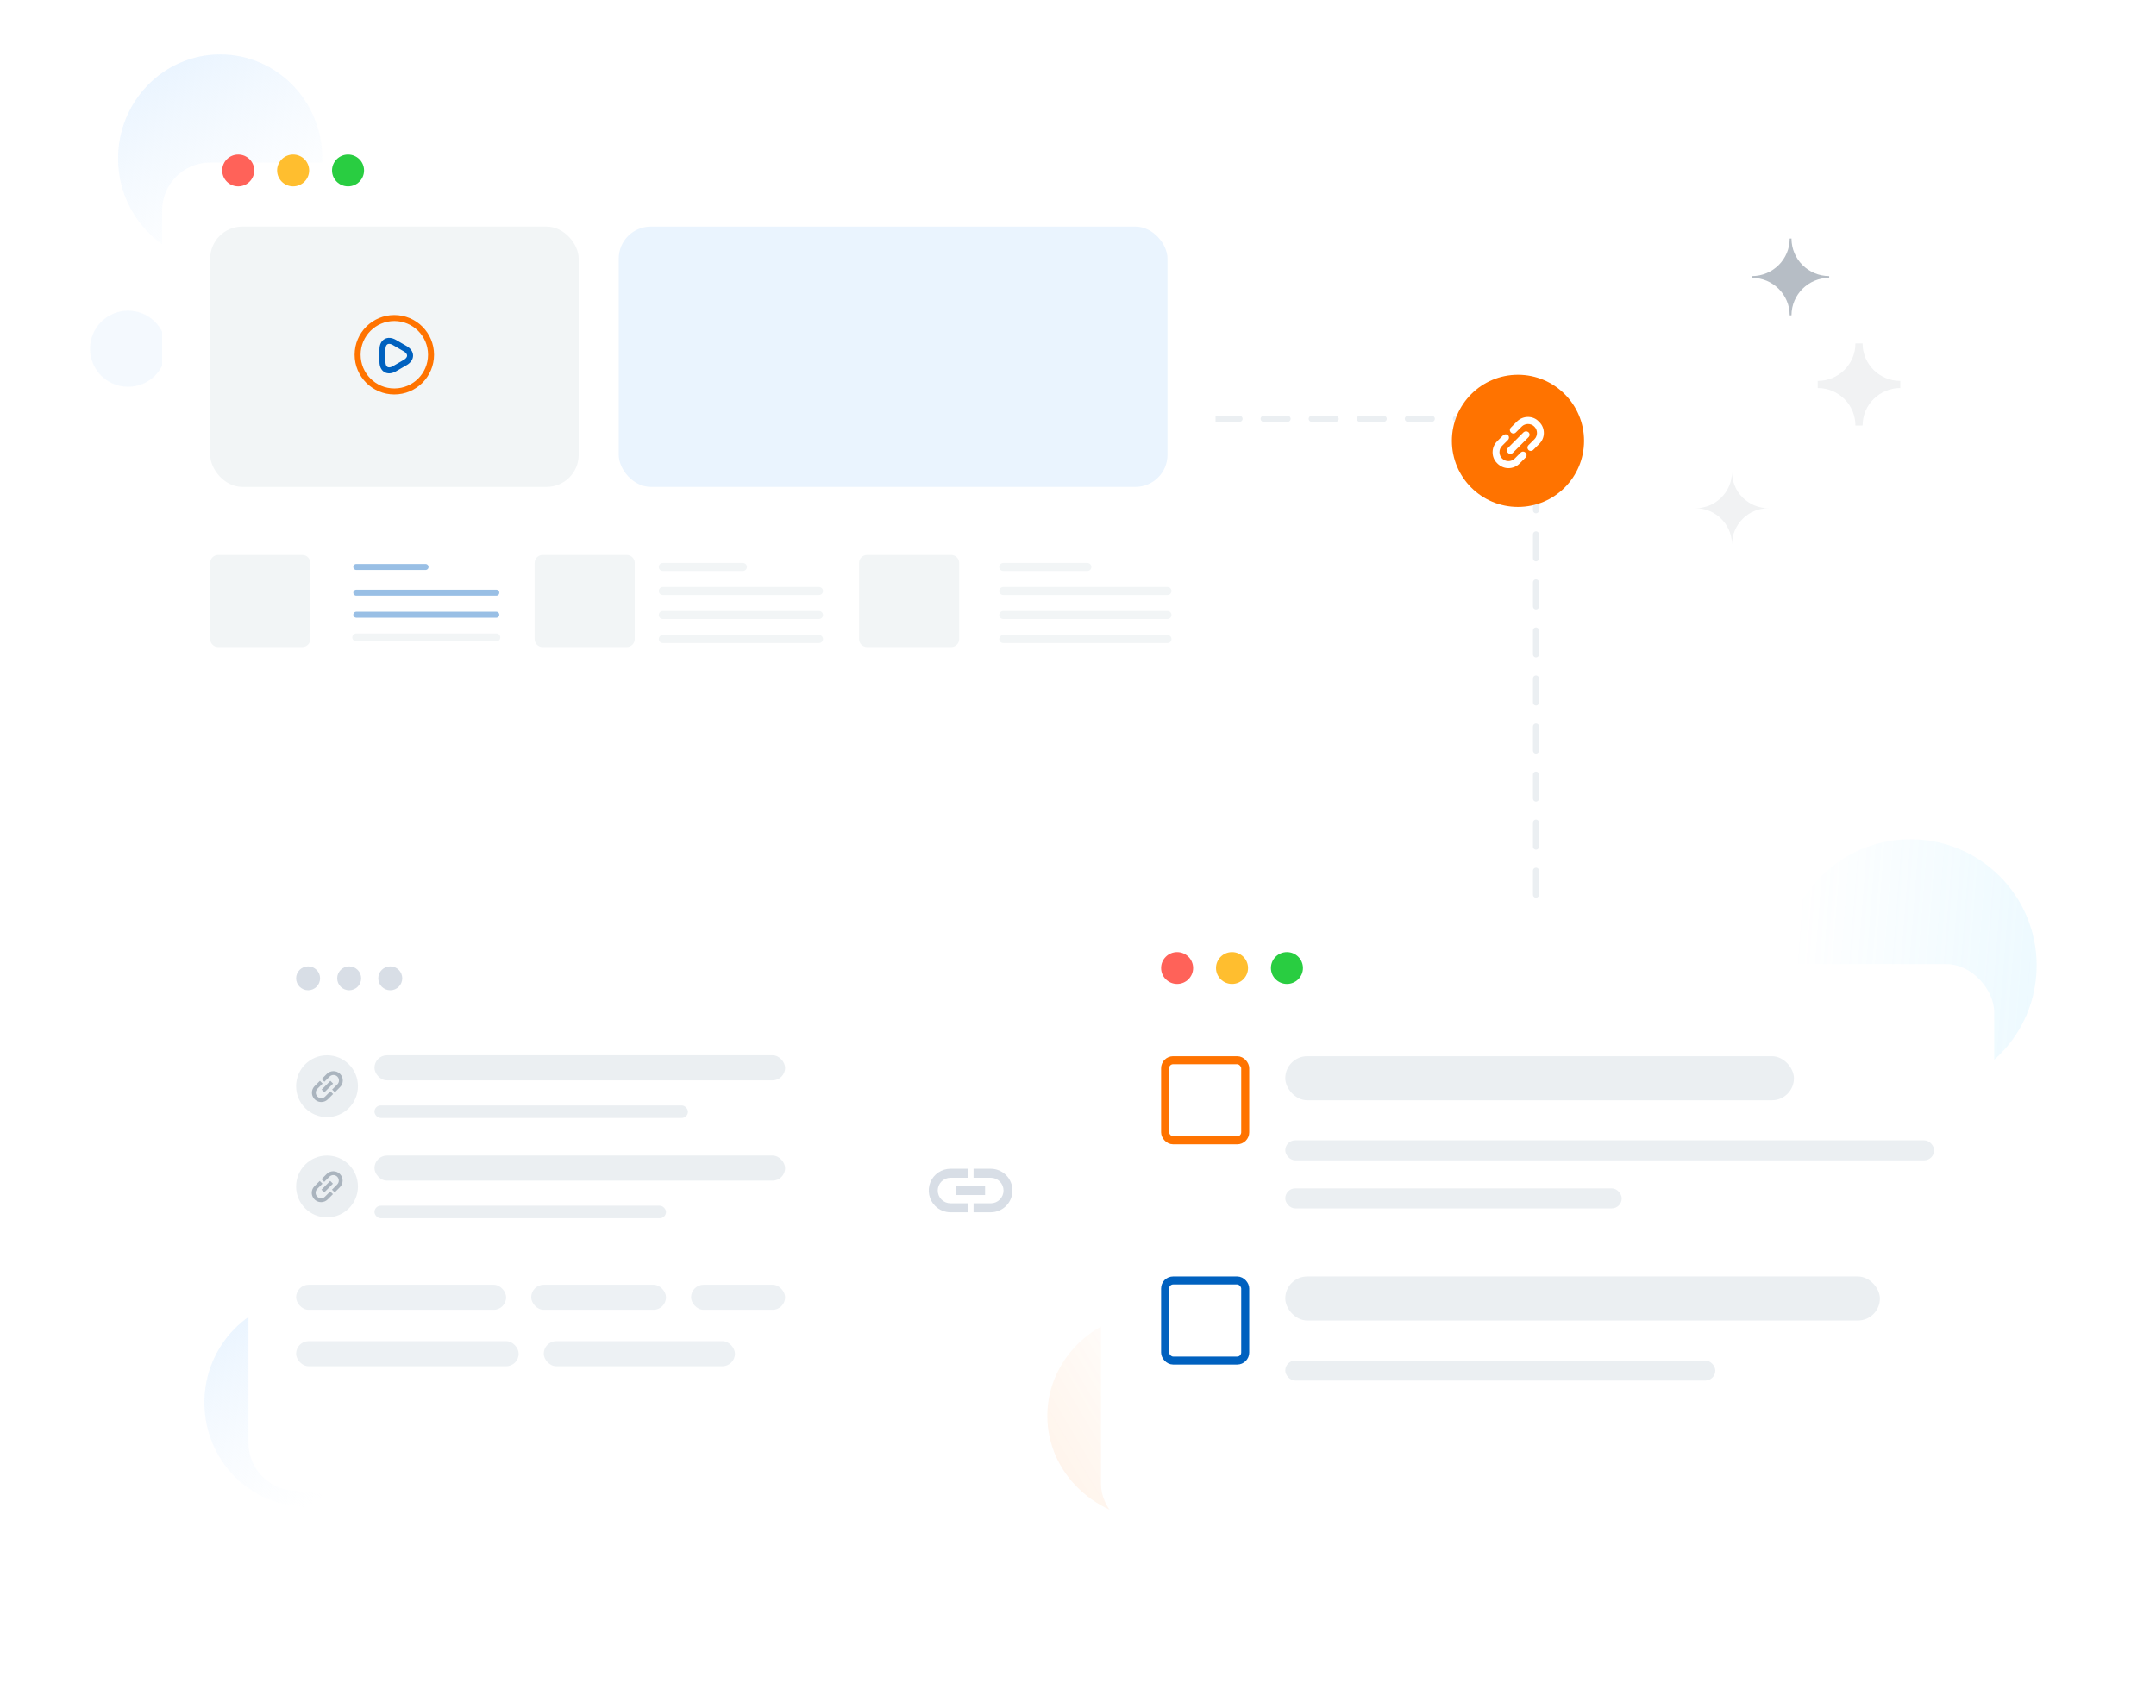<svg width="515" height="408" viewBox="0 0 515 408" fill="none" xmlns="http://www.w3.org/2000/svg">
<ellipse opacity="0.3" cx="26.311" cy="24.876" rx="26.311" ry="24.876" transform="matrix(1 0 0 -1 250.172 363.173)" fill="url(#paint0_linear_15089_33523)"/>
<ellipse opacity="0.3" cx="17.7" cy="16.265" rx="17.7" ry="16.265" transform="matrix(1 0 0 -1 142.059 184.26)" fill="url(#paint1_linear_15089_33523)"/>
<ellipse cx="52.602" cy="37.876" rx="24.397" ry="24.876" fill="url(#paint2_linear_15089_33523)"/>
<ellipse cx="73.22" cy="335.125" rx="24.397" ry="24.876" fill="url(#paint3_linear_15089_33523)"/>
<ellipse opacity="0.4" cx="30.138" cy="30.138" rx="30.138" ry="30.138" transform="matrix(-4.37114e-08 1 1 4.37114e-08 426.217 200.524)" fill="url(#paint4_linear_15089_33523)"/>
<circle opacity="0.5" cx="30.597" cy="83.322" r="9.089" fill="#EAF4FE"/>
<path d="M290.357 100.064H364.984C366.041 100.064 366.898 100.921 366.898 101.978V217.746" stroke="#EBEFF2" stroke-width="1.435" stroke-linecap="round" stroke-linejoin="round" stroke-dasharray="5.74 5.74"/>
<g filter="url(#filter0_d_15089_33523)">
<rect x="263" y="216" width="213.357" height="135.859" rx="11.481" fill="white"/>
</g>
<rect x="307.01" y="252.357" width="121.508" height="10.524" rx="5.262" fill="#EBEFF2"/>
<rect x="307.01" y="272.449" width="154.995" height="4.784" rx="2.392" fill="#EBEFF2"/>
<rect x="307.01" y="283.931" width="80.368" height="4.784" rx="2.392" fill="#EBEFF2"/>
<rect x="278.306" y="253.314" width="19.135" height="19.135" rx="1.914" stroke="#FF7300" stroke-width="1.914"/>
<rect x="307.01" y="304.979" width="142.038" height="10.524" rx="5.262" fill="#EBEFF2"/>
<rect x="307.01" y="325.07" width="102.724" height="4.784" rx="2.392" fill="#EBEFF2"/>
<rect x="278.306" y="305.935" width="19.135" height="19.135" rx="1.914" stroke="#0061BF" stroke-width="1.914"/>
<path d="M285.001 231.287C285.001 233.388 283.288 235.091 281.175 235.091C279.062 235.091 277.35 233.388 277.35 231.287C277.35 229.186 279.062 227.482 281.175 227.482C283.288 227.482 285.001 229.186 285.001 231.287Z" fill="#FF6259"/>
<path d="M298.116 231.287C298.116 233.388 296.404 235.091 294.291 235.091C292.178 235.091 290.465 233.388 290.465 231.287C290.465 229.186 292.178 227.482 294.291 227.482C296.404 227.482 298.116 229.186 298.116 231.287Z" fill="#FFBE2F"/>
<path d="M311.234 231.287C311.234 233.388 309.521 235.091 307.408 235.091C305.295 235.091 303.582 233.388 303.582 231.287C303.582 229.186 305.295 227.482 307.408 227.482C309.521 227.482 311.234 229.186 311.234 231.287Z" fill="#29CD41"/>
<g filter="url(#filter1_d_15089_33523)">
<rect x="38.728" y="24.48" width="251.627" height="148.297" rx="11.481" fill="white"/>
</g>
<rect x="50.209" y="54.14" width="88.022" height="62.189" rx="7.654" fill="#F2F5F6"/>
<rect x="147.799" y="54.14" width="131.076" height="62.189" rx="7.654" fill="#EAF4FE"/>
<path d="M72.212 132.594H52.123C51.066 132.594 50.209 133.45 50.209 134.507V152.686C50.209 153.742 51.066 154.599 52.123 154.599H72.212C73.268 154.599 74.125 153.742 74.125 152.686V134.507C74.125 133.45 73.268 132.594 72.212 132.594Z" fill="#F2F5F6"/>
<path opacity="0.4" d="M85.113 135.464H101.647" stroke="#0061BF" stroke-width="1.435" stroke-miterlimit="10" stroke-linecap="round"/>
<path d="M85.113 152.306H118.55" stroke="#F2F5F6" stroke-width="1.914" stroke-miterlimit="10" stroke-linecap="round"/>
<path opacity="0.4" d="M85.113 146.884H118.548" stroke="#0061BF" stroke-width="1.435" stroke-miterlimit="10" stroke-linecap="round"/>
<path opacity="0.4" d="M85.113 141.605H118.55" stroke="#0061BF" stroke-width="1.435" stroke-miterlimit="10" stroke-linecap="round"/>
<path d="M149.708 132.594H129.619C128.562 132.594 127.705 133.45 127.705 134.507V152.686C127.705 153.742 128.562 154.599 129.619 154.599H149.708C150.764 154.599 151.621 153.742 151.621 152.686V134.507C151.621 133.45 150.764 132.594 149.708 132.594Z" fill="#F2F5F6"/>
<path d="M158.322 135.464H177.457" stroke="#F2F5F6" stroke-width="1.914" stroke-miterlimit="10" stroke-linecap="round"/>
<path d="M158.322 152.686H195.636" stroke="#F2F5F6" stroke-width="1.914" stroke-miterlimit="10" stroke-linecap="round"/>
<path d="M158.322 146.945H195.636" stroke="#F2F5F6" stroke-width="1.914" stroke-miterlimit="10" stroke-linecap="round"/>
<path d="M158.322 141.204H195.636" stroke="#F2F5F6" stroke-width="1.914" stroke-miterlimit="10" stroke-linecap="round"/>
<path d="M227.206 132.594H207.117C206.06 132.594 205.203 133.45 205.203 134.507V152.686C205.203 153.742 206.06 154.599 207.117 154.599H227.206C228.262 154.599 229.119 153.742 229.119 152.686V134.507C229.119 133.45 228.262 132.594 227.206 132.594Z" fill="#F2F5F6"/>
<path d="M239.646 135.464H259.738" stroke="#F2F5F6" stroke-width="1.914" stroke-miterlimit="10" stroke-linecap="round"/>
<path d="M239.646 152.686H278.874" stroke="#F2F5F6" stroke-width="1.914" stroke-miterlimit="10" stroke-linecap="round"/>
<path d="M239.646 146.945H278.874" stroke="#F2F5F6" stroke-width="1.914" stroke-miterlimit="10" stroke-linecap="round"/>
<path d="M239.646 141.204H278.874" stroke="#F2F5F6" stroke-width="1.914" stroke-miterlimit="10" stroke-linecap="round"/>
<path d="M94.194 93.526C99.038 93.526 102.964 89.599 102.964 84.756C102.964 79.912 99.038 75.985 94.194 75.985C89.35 75.985 85.424 79.912 85.424 84.756C85.424 89.599 89.35 93.526 94.194 93.526Z" stroke="#FF7300" stroke-width="1.435" stroke-linecap="round" stroke-linejoin="round"/>
<path d="M91.36 84.957V83.492C91.36 81.668 92.65 80.923 94.228 81.835L95.5 82.572L96.772 83.308C98.35 84.22 98.35 85.711 96.772 86.623L95.5 87.36L94.228 88.097C92.65 89.009 91.36 88.263 91.36 86.439V84.957Z" stroke="#0061BF" stroke-width="1.435" stroke-miterlimit="10" stroke-linecap="round" stroke-linejoin="round"/>
<path d="M60.73 40.722C60.73 42.823 59.017 44.526 56.904 44.526C54.791 44.526 53.078 42.823 53.078 40.722C53.078 38.621 54.791 36.918 56.904 36.918C59.017 36.918 60.73 38.621 60.73 40.722Z" fill="#FF6259"/>
<path d="M73.845 40.722C73.845 42.823 72.132 44.526 70.019 44.526C67.906 44.526 66.193 42.823 66.193 40.722C66.193 38.621 67.906 36.918 70.019 36.918C72.132 36.918 73.845 38.621 73.845 40.722Z" fill="#FFBE2F"/>
<path d="M86.962 40.722C86.962 42.823 85.249 44.526 83.136 44.526C81.023 44.526 79.311 42.823 79.311 40.722C79.311 38.621 81.023 36.918 83.136 36.918C85.249 36.918 86.962 38.621 86.962 40.722Z" fill="#29CD41"/>
<g opacity="0.4">
<path opacity="0.2" d="M443.208 82.058H444.912C444.912 87.005 448.946 91.015 453.92 91.015V92.71C448.945 92.71 444.912 96.72 444.912 101.668H443.208C443.208 96.72 439.175 92.71 434.199 92.71V91.015C439.175 91.015 443.208 87.004 443.208 82.058Z" fill="#495B6D"/>
<path d="M427.504 57H427.931C427.931 61.948 431.964 65.959 436.939 65.959V66.382C431.963 66.382 427.93 70.393 427.93 75.341H427.503C427.503 70.393 423.47 66.382 418.494 66.382V65.959C423.471 65.959 427.504 61.948 427.504 57Z" fill="#495B6D"/>
<path opacity="0.2" d="M413.716 112.758C413.716 117.545 417.618 121.425 422.432 121.425C417.618 121.425 413.716 125.305 413.716 130.092C413.716 125.305 409.814 121.425 405 121.425C409.814 121.424 413.716 117.545 413.716 112.758Z" fill="#495B6D"/>
</g>
<circle cx="362.593" cy="105.327" r="15.787" fill="#FF7300"/>
<g clip-path="url(#clip0_15089_33523)">
<path fill-rule="evenodd" clip-rule="evenodd" d="M359.057 103.992C359.057 103.992 358.384 104.665 357.627 105.422C356.912 106.138 356.533 107.063 356.533 108.073C356.533 109.04 356.912 110.008 357.627 110.681C357.669 110.723 357.669 110.723 357.711 110.765C358.426 111.48 359.352 111.859 360.319 111.859C361.287 111.859 362.254 111.48 362.97 110.765C363.727 110.008 364.4 109.335 364.4 109.335C364.736 108.998 364.736 108.493 364.4 108.157C364.063 107.82 363.559 107.82 363.222 108.157C363.222 108.157 362.549 108.83 361.792 109.587C361.413 109.966 360.866 110.176 360.319 110.176C359.772 110.176 359.226 109.966 358.847 109.587L358.763 109.503C358.384 109.124 358.174 108.577 358.174 108.031C358.174 107.484 358.384 106.937 358.763 106.558C359.52 105.801 360.193 105.128 360.193 105.128C360.53 104.791 360.53 104.287 360.193 103.95C359.899 103.698 359.394 103.698 359.057 103.992Z" fill="white"/>
<path fill-rule="evenodd" clip-rule="evenodd" d="M363.936 103.276L360.192 107.02C359.855 107.356 359.855 107.861 360.192 108.197C360.528 108.534 361.033 108.534 361.37 108.197L365.114 104.453C365.45 104.117 365.45 103.612 365.114 103.276C364.777 102.981 364.272 102.981 363.936 103.276Z" fill="white"/>
<path fill-rule="evenodd" clip-rule="evenodd" d="M366.253 107.484C366.253 107.484 366.926 106.811 367.684 106.054C368.399 105.338 368.777 104.413 368.777 103.445C368.777 102.478 368.399 101.51 367.684 100.837C367.641 100.795 367.641 100.795 367.599 100.753C366.926 99.996 365.959 99.617 364.991 99.617C364.024 99.617 363.056 99.996 362.341 100.711C361.584 101.468 360.911 102.141 360.911 102.141C360.574 102.478 360.574 102.983 360.911 103.319C361.247 103.656 361.752 103.656 362.089 103.319C362.089 103.319 362.762 102.646 363.519 101.889C363.897 101.51 364.444 101.3 364.991 101.3C365.538 101.3 366.085 101.51 366.464 101.889L366.548 101.973C366.926 102.352 367.137 102.898 367.137 103.445C367.137 103.992 366.926 104.539 366.548 104.918C365.79 105.675 365.117 106.348 365.117 106.348C364.781 106.685 364.781 107.189 365.117 107.526C365.412 107.82 365.917 107.82 366.253 107.484Z" fill="white"/>
</g>
<g filter="url(#filter2_d_15089_33523)">
<path d="M188.903 213.589L70.266 219.397C64.15 219.696 59.346 224.741 59.346 230.864V330.349C59.346 336.194 63.737 341.106 69.546 341.758L188.183 355.08C194.989 355.845 200.946 350.519 200.946 343.671V225.057C200.946 218.496 195.457 213.269 188.903 213.589Z" fill="white"/>
</g>
<rect x="70.731" y="306.957" width="50.168" height="5.99" rx="2.995" fill="#EDF1F4"/>
<rect x="126.889" y="306.957" width="32.197" height="5.99" rx="2.995" fill="#EDF1F4"/>
<rect x="165.077" y="306.957" width="22.463" height="5.99" rx="2.995" fill="#EDF1F4"/>
<rect x="70.731" y="320.436" width="53.163" height="5.99" rx="2.995" fill="#EDF1F4"/>
<rect x="129.884" y="320.436" width="45.675" height="5.99" rx="2.995" fill="#EDF1F4"/>
<rect x="89.449" y="252.135" width="98.09" height="5.99" rx="2.995" fill="#EBEFF2"/>
<rect x="89.449" y="264.115" width="74.878" height="2.995" rx="1.498" fill="#EBEFF2"/>
<circle cx="78.116" cy="259.52" r="7.386" fill="#EBEFF2"/>
<g clip-path="url(#clip1_15089_33523)">
<path d="M76.74 263.3C76.299 263.301 75.867 263.17 75.5 262.925C75.133 262.68 74.847 262.331 74.678 261.923C74.509 261.515 74.465 261.066 74.551 260.633C74.637 260.2 74.85 259.803 75.162 259.491L76.413 258.238L77.066 258.891L75.815 260.143C75.693 260.265 75.597 260.409 75.531 260.568C75.466 260.727 75.432 260.897 75.432 261.069C75.432 261.241 75.466 261.411 75.531 261.57C75.597 261.729 75.694 261.873 75.815 261.994C75.937 262.116 76.081 262.212 76.24 262.278C76.399 262.344 76.569 262.378 76.741 262.378C76.913 262.378 77.083 262.344 77.242 262.278C77.4 262.212 77.545 262.116 77.666 261.994L78.918 260.742L79.571 261.395L78.319 262.647C78.112 262.854 77.866 263.019 77.595 263.131C77.324 263.243 77.034 263.301 76.74 263.3Z" fill="#AAB4BE"/>
<path d="M79.987 260.978L79.335 260.325L80.587 259.073C80.83 258.827 80.967 258.495 80.966 258.149C80.965 257.803 80.827 257.471 80.583 257.226C80.338 256.981 80.006 256.843 79.66 256.842C79.314 256.842 78.981 256.978 78.736 257.221L77.483 258.473L76.83 257.82L78.083 256.568C78.502 256.154 79.069 255.923 79.658 255.925C80.248 255.927 80.813 256.162 81.23 256.579C81.647 256.996 81.882 257.561 81.883 258.15C81.885 258.74 81.653 259.306 81.239 259.726L79.987 260.978Z" fill="#AAB4BE"/>
<path d="M78.917 258.238L76.83 260.325L77.483 260.978L79.57 258.891L78.917 258.238Z" fill="#AAB4BE"/>
</g>
<rect x="89.449" y="276.096" width="98.09" height="5.99" rx="2.995" fill="#EBEFF2"/>
<rect x="89.449" y="288.076" width="69.636" height="2.995" rx="1.498" fill="#EBEFF2"/>
<circle cx="78.116" cy="283.481" r="7.386" fill="#EBEFF2"/>
<g clip-path="url(#clip2_15089_33523)">
<path d="M76.701 287.217C76.26 287.218 75.828 287.087 75.461 286.842C75.094 286.597 74.808 286.248 74.639 285.84C74.47 285.432 74.425 284.983 74.512 284.55C74.598 284.117 74.811 283.72 75.123 283.408L76.374 282.155L77.027 282.808L75.776 284.06C75.654 284.182 75.558 284.326 75.492 284.485C75.426 284.644 75.393 284.814 75.393 284.986C75.393 285.158 75.427 285.328 75.492 285.487C75.558 285.646 75.655 285.79 75.776 285.911C75.898 286.033 76.042 286.129 76.201 286.195C76.36 286.261 76.53 286.295 76.702 286.295C76.874 286.295 77.044 286.261 77.203 286.195C77.361 286.129 77.506 286.033 77.627 285.911L78.879 284.659L79.532 285.312L78.28 286.564C78.073 286.771 77.827 286.936 77.556 287.048C77.285 287.16 76.994 287.218 76.701 287.217Z" fill="#AAB4BE"/>
<path d="M79.948 284.895L79.296 284.242L80.547 282.99C80.791 282.744 80.927 282.412 80.927 282.066C80.926 281.72 80.788 281.388 80.543 281.143C80.299 280.898 79.967 280.76 79.621 280.759C79.275 280.759 78.942 280.895 78.697 281.138L77.444 282.39L76.791 281.737L78.044 280.485C78.463 280.071 79.03 279.84 79.619 279.842C80.209 279.844 80.774 280.079 81.191 280.496C81.608 280.913 81.843 281.478 81.844 282.067C81.846 282.657 81.615 283.223 81.2 283.643L79.948 284.895Z" fill="#AAB4BE"/>
<path d="M78.878 282.155L76.791 284.242L77.444 284.895L79.531 282.808L78.878 282.155Z" fill="#AAB4BE"/>
</g>
<path d="M76.456 233.744C76.456 235.319 75.174 236.595 73.593 236.595C72.012 236.595 70.731 235.319 70.731 233.744C70.731 232.17 72.012 230.894 73.593 230.894C75.174 230.894 76.456 232.17 76.456 233.744Z" fill="#D8DEE6"/>
<path d="M86.27 233.744C86.27 235.319 84.989 236.595 83.408 236.595C81.827 236.595 80.545 235.319 80.545 233.744C80.545 232.17 81.827 230.894 83.408 230.894C84.989 230.894 86.27 232.17 86.27 233.744Z" fill="#D8DEE6"/>
<path d="M96.087 233.744C96.087 235.319 94.805 236.595 93.224 236.595C91.643 236.595 90.361 235.319 90.361 233.744C90.361 232.17 91.643 230.894 93.224 230.894C94.805 230.894 96.087 232.17 96.087 233.744Z" fill="#D8DEE6"/>
<path d="M223.371 288.122C222.643 287.395 222.148 286.468 221.947 285.46C221.746 284.451 221.848 283.405 222.242 282.455C222.636 281.504 223.302 280.692 224.158 280.121C225.013 279.549 226.019 279.244 227.047 279.245L231.173 279.243L231.174 281.394L227.048 281.396C226.647 281.396 226.251 281.475 225.881 281.628C225.511 281.782 225.175 282.006 224.892 282.29C224.608 282.573 224.384 282.909 224.231 283.279C224.077 283.649 223.999 284.046 223.999 284.446C223.999 284.847 224.078 285.243 224.231 285.613C224.384 285.983 224.609 286.319 224.892 286.602C225.175 286.886 225.512 287.11 225.882 287.263C226.252 287.417 226.648 287.495 227.049 287.495L231.174 287.495L231.174 289.646L227.049 289.646C226.366 289.647 225.689 289.513 225.058 289.251C224.427 288.99 223.853 288.606 223.371 288.122Z" fill="#D8DEE6"/>
<path d="M232.551 289.647L232.551 287.496L236.676 287.496C237.482 287.493 238.255 287.17 238.824 286.598C239.393 286.027 239.712 285.253 239.713 284.447C239.713 283.64 239.393 282.866 238.824 282.295C238.256 281.723 237.483 281.4 236.677 281.396L232.55 281.394L232.551 279.243L236.677 279.245C238.051 279.254 239.366 279.806 240.334 280.78C241.302 281.755 241.845 283.073 241.845 284.447C241.845 285.82 241.301 287.138 240.333 288.113C239.364 289.087 238.05 289.639 236.676 289.647H232.551Z" fill="#D8DEE6"/>
<path d="M235.303 283.369L228.426 283.369L228.426 285.52L235.303 285.52L235.303 283.369Z" fill="#D8DEE6"/>
<defs>
<filter id="filter0_d_15089_33523" x="224.73" y="192.081" width="289.897" height="212.4" filterUnits="userSpaceOnUse" color-interpolation-filters="sRGB">
<feFlood flood-opacity="0" result="BackgroundImageFix"/>
<feColorMatrix in="SourceAlpha" type="matrix" values="0 0 0 0 0 0 0 0 0 0 0 0 0 0 0 0 0 0 127 0" result="hardAlpha"/>
<feOffset dy="14.351"/>
<feGaussianBlur stdDeviation="19.135"/>
<feComposite in2="hardAlpha" operator="out"/>
<feColorMatrix type="matrix" values="0 0 0 0 0.118 0 0 0 0 0.129 0 0 0 0 0.176 0 0 0 0.09 0"/>
<feBlend mode="normal" in2="BackgroundImageFix" result="effect1_dropShadow_15089_33523"/>
<feBlend mode="normal" in="SourceGraphic" in2="effect1_dropShadow_15089_33523" result="shape"/>
</filter>
<filter id="filter1_d_15089_33523" x="0.458" y="0.562" width="328.167" height="224.837" filterUnits="userSpaceOnUse" color-interpolation-filters="sRGB">
<feFlood flood-opacity="0" result="BackgroundImageFix"/>
<feColorMatrix in="SourceAlpha" type="matrix" values="0 0 0 0 0 0 0 0 0 0 0 0 0 0 0 0 0 0 127 0" result="hardAlpha"/>
<feOffset dy="14.351"/>
<feGaussianBlur stdDeviation="19.135"/>
<feComposite in2="hardAlpha" operator="out"/>
<feColorMatrix type="matrix" values="0 0 0 0 0.118 0 0 0 0 0.129 0 0 0 0 0.176 0 0 0 0.09 0"/>
<feBlend mode="normal" in2="BackgroundImageFix" result="effect1_dropShadow_15089_33523"/>
<feBlend mode="normal" in="SourceGraphic" in2="effect1_dropShadow_15089_33523" result="shape"/>
</filter>
<filter id="filter2_d_15089_33523" x="21.075" y="189.656" width="218.14" height="218.119" filterUnits="userSpaceOnUse" color-interpolation-filters="sRGB">
<feFlood flood-opacity="0" result="BackgroundImageFix"/>
<feColorMatrix in="SourceAlpha" type="matrix" values="0 0 0 0 0 0 0 0 0 0 0 0 0 0 0 0 0 0 127 0" result="hardAlpha"/>
<feOffset dy="14.351"/>
<feGaussianBlur stdDeviation="19.135"/>
<feComposite in2="hardAlpha" operator="out"/>
<feColorMatrix type="matrix" values="0 0 0 0 0.118 0 0 0 0 0.129 0 0 0 0 0.176 0 0 0 0.09 0"/>
<feBlend mode="normal" in2="BackgroundImageFix" result="effect1_dropShadow_15089_33523"/>
<feBlend mode="normal" in="SourceGraphic" in2="effect1_dropShadow_15089_33523" result="shape"/>
</filter>
<linearGradient id="paint0_linear_15089_33523" x1="52.622" y1="39.852" x2="-24.81" y2="-6.012" gradientUnits="userSpaceOnUse">
<stop offset="0.199" stop-color="#FF7300" stop-opacity="0"/>
<stop offset="1" stop-color="#FF7300" stop-opacity="0.46"/>
</linearGradient>
<linearGradient id="paint1_linear_15089_33523" x1="35.4" y1="26.057" x2="-15.909" y2="-5.212" gradientUnits="userSpaceOnUse">
<stop offset="0.199" stop-color="#FF7300" stop-opacity="0"/>
<stop offset="1" stop-color="#FF7300" stop-opacity="0.46"/>
</linearGradient>
<linearGradient id="paint2_linear_15089_33523" x1="19.594" y1="2.476" x2="52.612" y2="62.746" gradientUnits="userSpaceOnUse">
<stop stop-color="#DDEEFF"/>
<stop offset="1" stop-color="#EAF4FE" stop-opacity="0"/>
</linearGradient>
<linearGradient id="paint3_linear_15089_33523" x1="40.212" y1="299.725" x2="73.229" y2="359.995" gradientUnits="userSpaceOnUse">
<stop stop-color="#DDEEFF"/>
<stop offset="1" stop-color="#EAF4FE" stop-opacity="0"/>
</linearGradient>
<linearGradient id="paint4_linear_15089_33523" x1="33.663" y1="73.008" x2="28.195" y2="2.3" gradientUnits="userSpaceOnUse">
<stop stop-color="#61D0FF" stop-opacity="0.34"/>
<stop offset="1" stop-color="#61D0FF" stop-opacity="0"/>
</linearGradient>
<clipPath id="clip0_15089_33523">
<rect width="12.242" height="12.242" fill="white" transform="translate(356.533 99.617)"/>
</clipPath>
<clipPath id="clip1_15089_33523">
<rect width="7.386" height="7.386" fill="white" transform="translate(74.508 255.915)"/>
</clipPath>
<clipPath id="clip2_15089_33523">
<rect width="7.386" height="7.386" fill="white" transform="translate(74.469 279.832)"/>
</clipPath>
</defs>
</svg>
